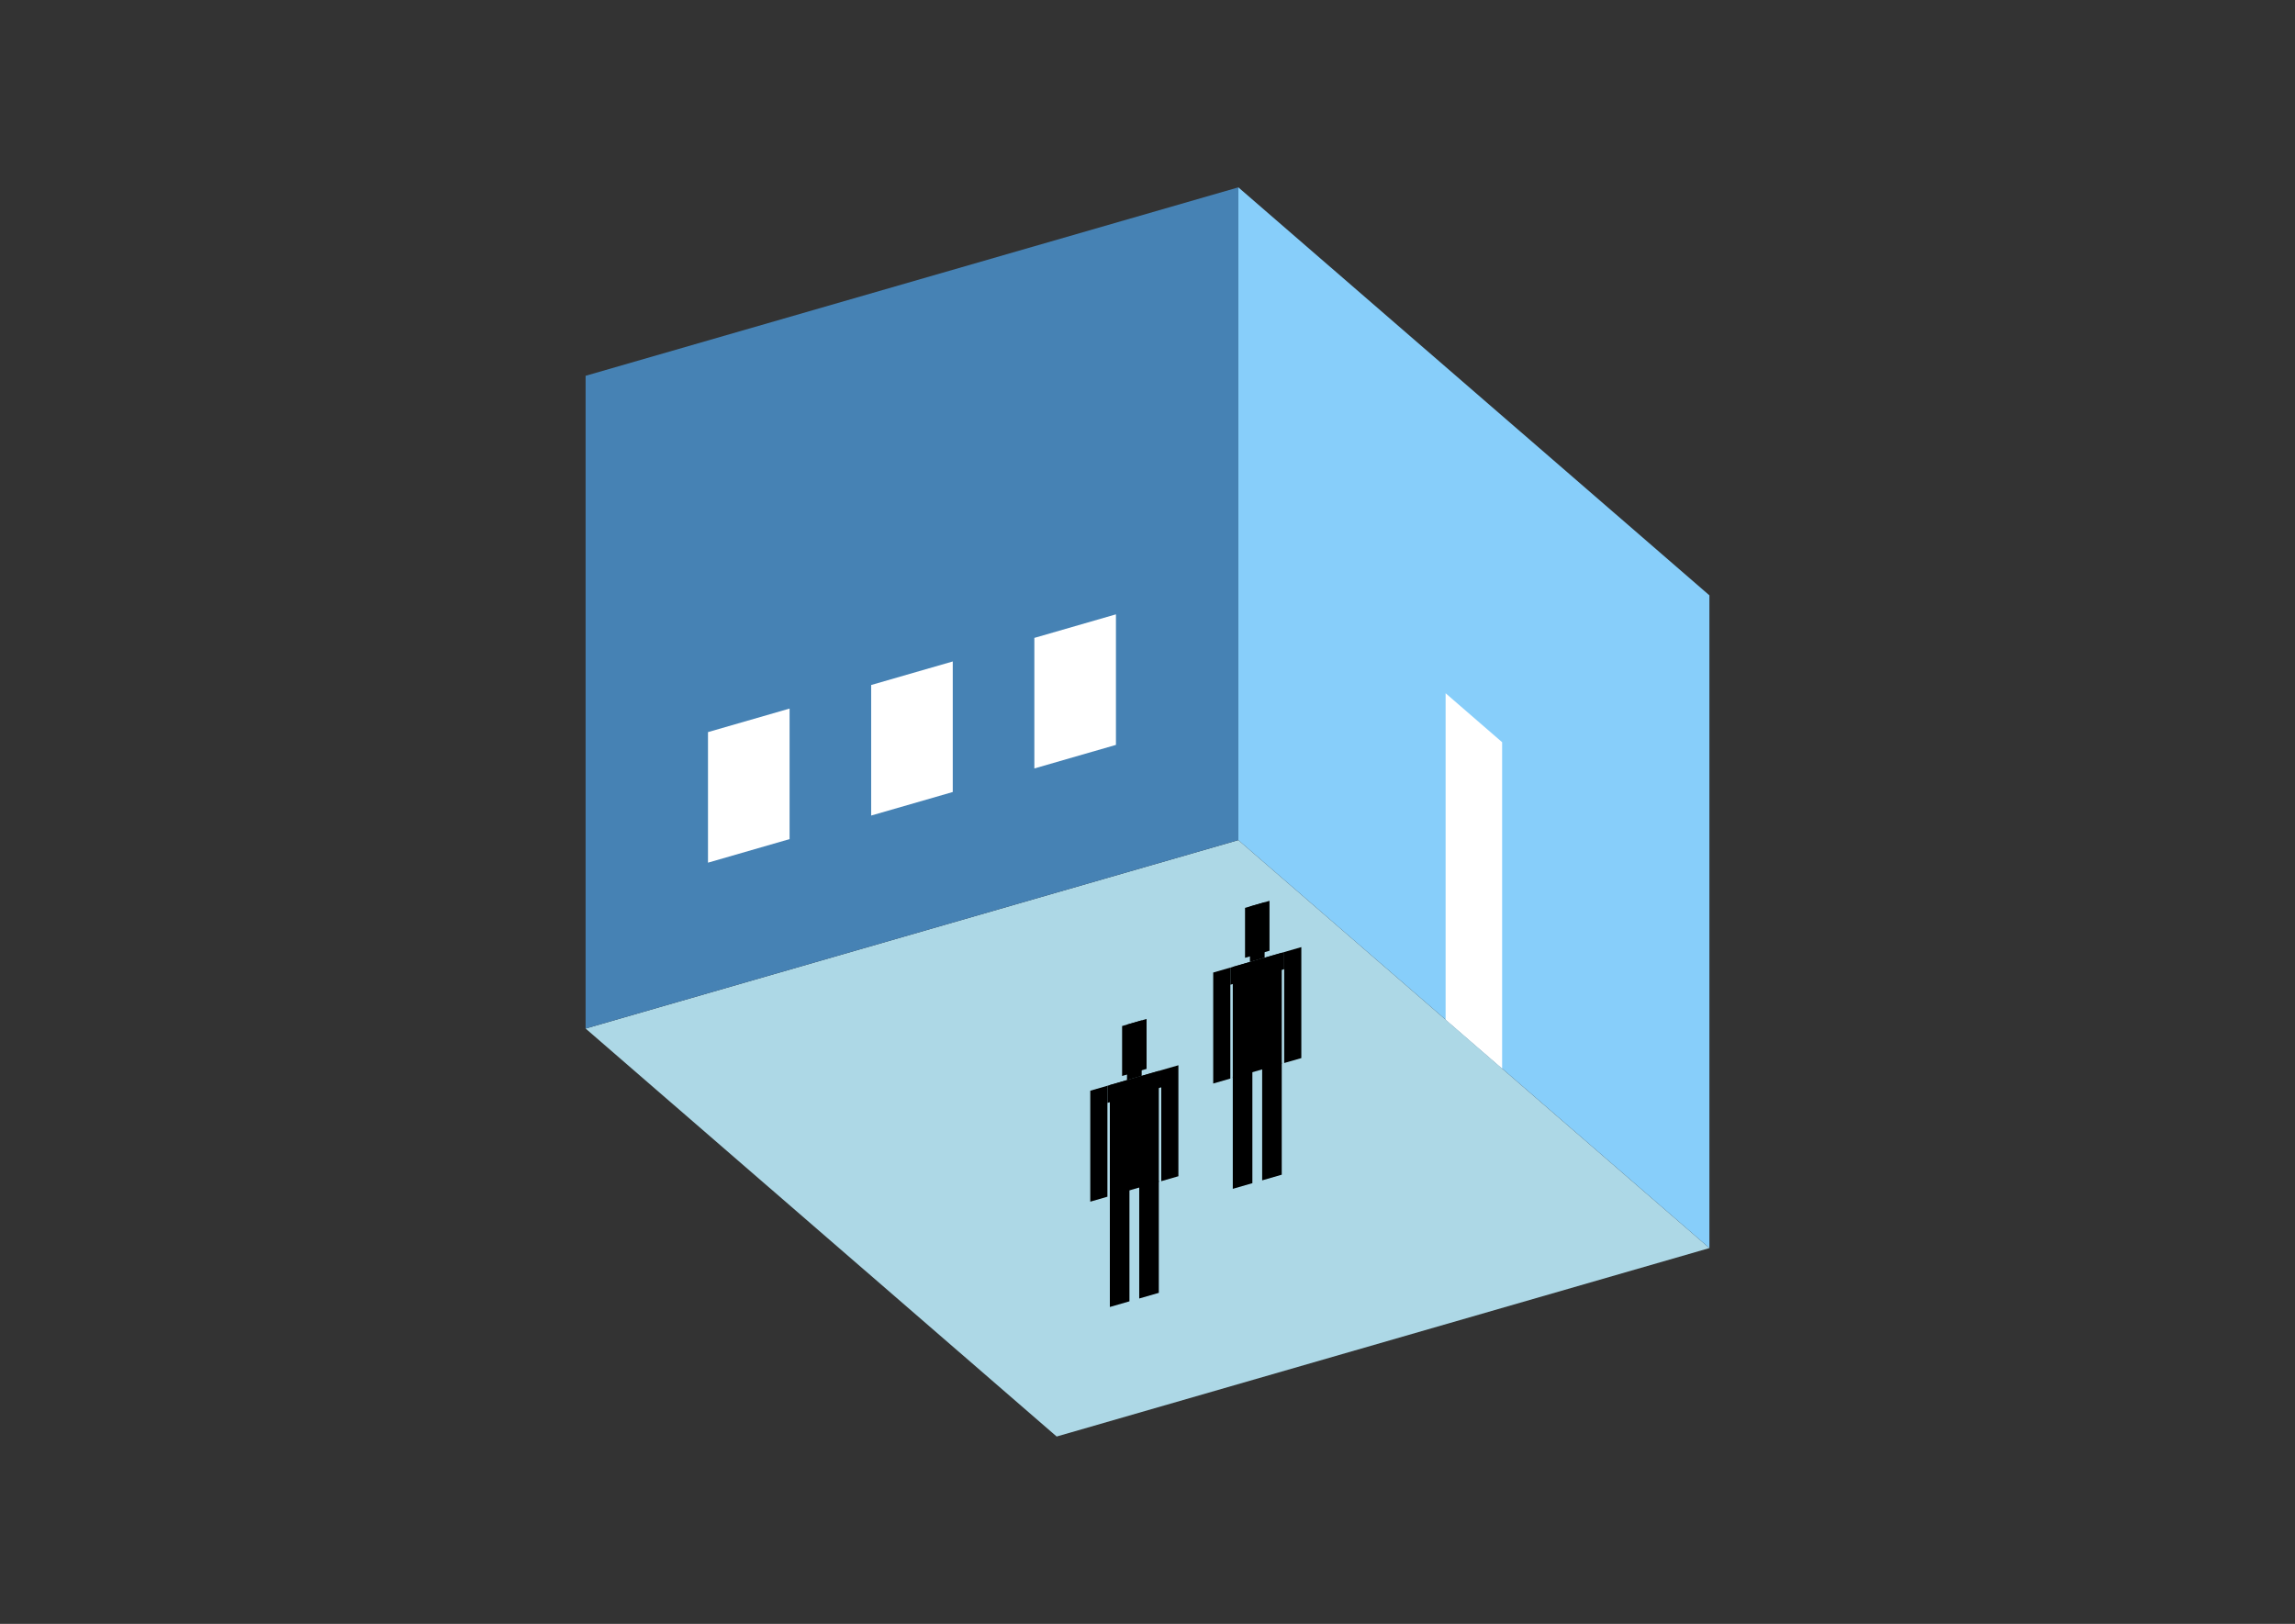 <?xml version="1.0" encoding="UTF-8"?>
<svg
  xmlns="http://www.w3.org/2000/svg"
  width="848"
  height="600"
  style="background-color:white"
>
  <rect width="100%" height="100%" fill="#333333" stroke="none"/>
  <polygon fill="lightblue" points="390.438,530.774 216.378,380.034 457.562,310.41 631.622,461.15" />
  <polygon fill="steelblue" points="216.378,380.034 216.378,138.85 457.562,69.226 457.562,310.41" />
  <polygon fill="lightskyblue" points="631.622,461.15 631.622,219.966 457.562,69.226 457.562,310.41" />
  <polygon fill="white" points="555.036,394.825 555.036,274.232 534.148,256.144 534.148,376.736" />
  <polygon fill="white" points="261.6,318.743 261.6,270.506 291.748,261.803 291.748,310.04" />
  <polygon fill="white" points="321.896,301.337 321.896,253.1 352.044,244.397 352.044,292.634" />
  <polygon fill="white" points="382.192,283.931 382.192,235.694 412.34,226.991 412.34,275.228" />
  <polygon fill="hsl(288.0,50.0%,51.427%)" points="455.515,439.256 455.515,397.845 462.75,395.756 462.75,437.168" />
  <polygon fill="hsl(288.0,50.0%,51.427%)" points="473.603,434.035 473.603,392.623 466.368,394.712 466.368,436.123" />
  <polygon fill="hsl(288.0,50.0%,51.427%)" points="448.279,400.344 448.279,359.343 454.61,357.515 454.61,398.516" />
  <polygon fill="hsl(288.0,50.0%,51.427%)" points="474.508,392.772 474.508,351.771 480.839,349.943 480.839,390.945" />
  <polygon fill="hsl(288.0,50.0%,51.427%)" points="454.61,363.846 454.61,357.515 474.508,351.771 474.508,358.102" />
  <polygon fill="hsl(288.0,50.0%,51.427%)" points="455.515,398.255 455.515,357.254 473.603,352.032 473.603,393.033" />
  <polygon fill="hsl(288.0,50.0%,51.427%)" points="460.037,353.898 460.037,335.448 469.081,332.837 469.081,351.287" />
  <polygon fill="hsl(288.0,50.0%,51.427%)" points="461.846,355.426 461.846,334.926 467.272,333.359 467.272,353.86" />
  <polygon fill="hsl(288.0,50.0%,43.829%)" points="410.092,482.91 410.092,441.498 417.328,439.41 417.328,480.821" />
  <polygon fill="hsl(288.0,50.0%,43.829%)" points="428.181,477.688 428.181,436.277 420.946,438.365 420.946,479.777" />
  <polygon fill="hsl(288.0,50.0%,43.829%)" points="402.857,443.997 402.857,402.996 409.188,401.168 409.188,442.169" />
  <polygon fill="hsl(288.0,50.0%,43.829%)" points="429.086,436.426 429.086,395.424 435.417,393.597 435.417,434.598" />
  <polygon fill="hsl(288.0,50.0%,43.829%)" points="409.188,407.499 409.188,401.168 429.086,395.424 429.086,401.755" />
  <polygon fill="hsl(288.0,50.0%,43.829%)" points="410.092,441.908 410.092,400.907 428.181,395.685 428.181,436.687" />
  <polygon fill="hsl(288.0,50.0%,43.829%)" points="414.615,397.552 414.615,379.101 423.659,376.49 423.659,394.941" />
  <polygon fill="hsl(288.0,50.0%,43.829%)" points="416.424,399.079 416.424,378.579 421.85,377.012 421.85,397.513" />
</svg>
